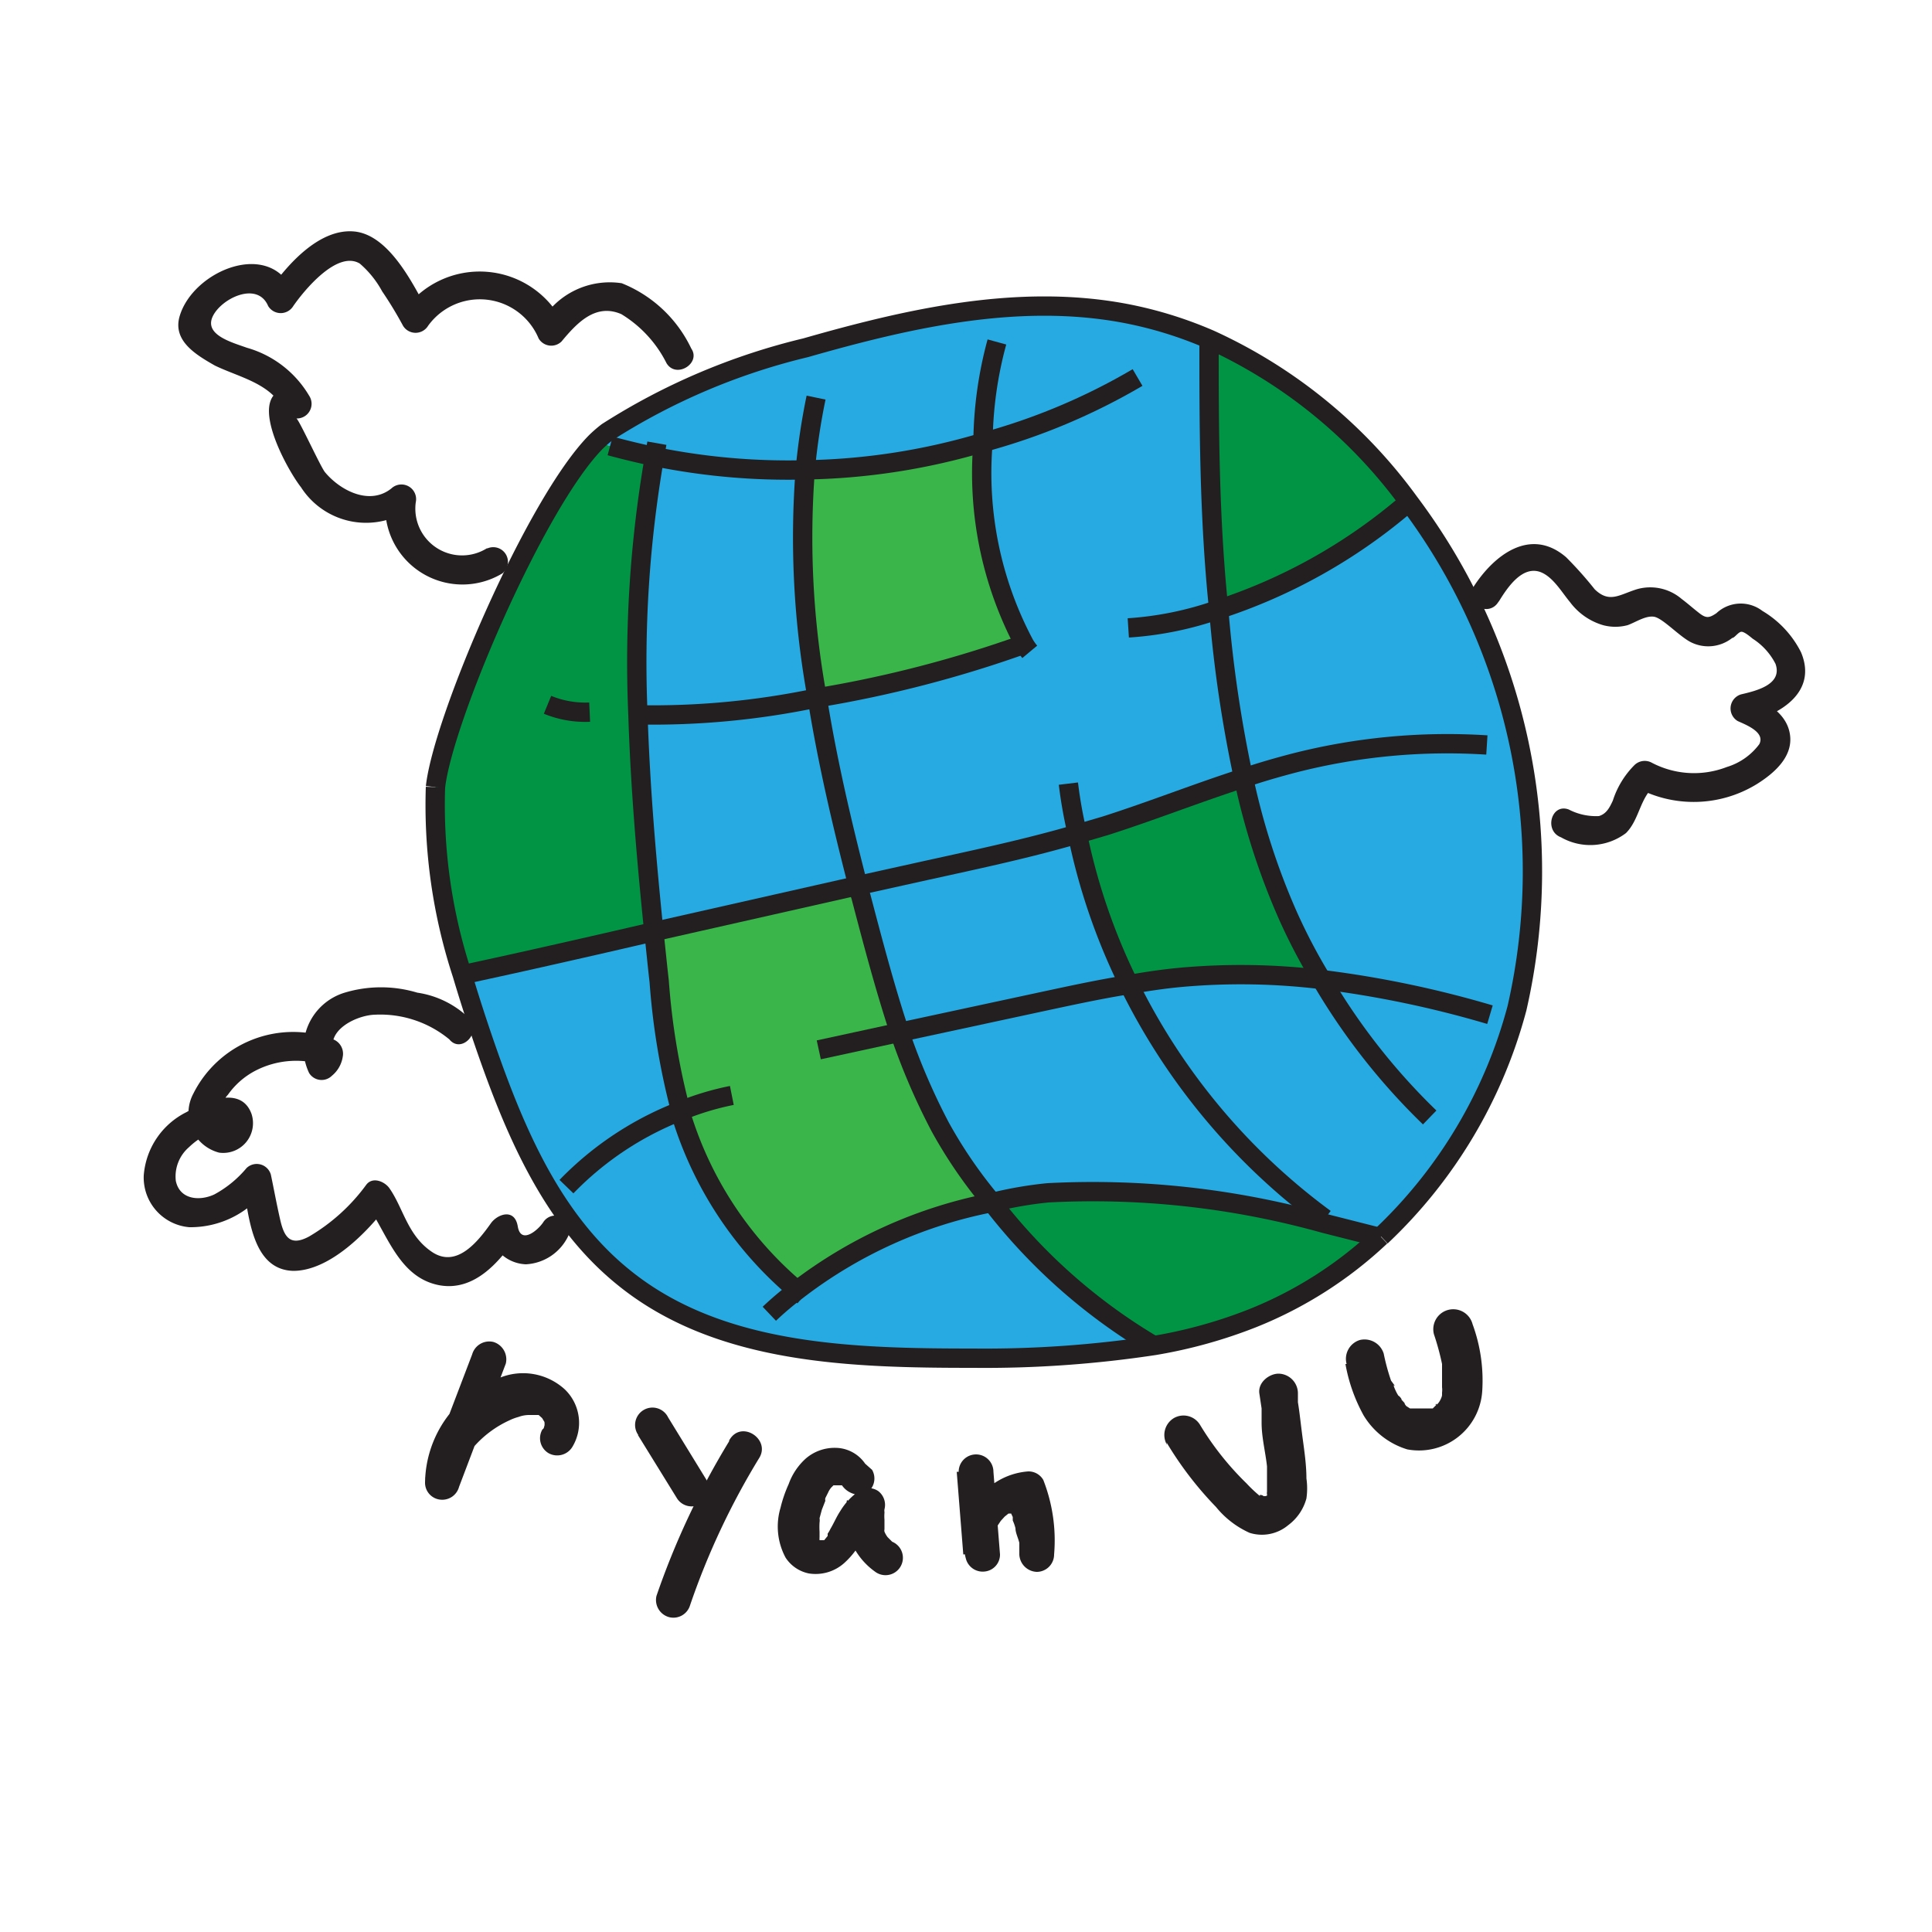 <svg id="Layer_1" data-name="Layer 1" xmlns="http://www.w3.org/2000/svg" viewBox="0 0 50 50"><defs><style>.cls-1{fill:#231f20;}.cls-2{fill:#27aae1;}.cls-3{fill:#009444;}.cls-4{fill:#39b54a;}.cls-5{fill:none;stroke:#231f20;stroke-miterlimit:10;stroke-width:0.5px;}</style></defs><path class="cls-1" d="M12.22,35.05,11,38.25l.89.12a1.1,1.1,0,0,1,.08-.48,2.52,2.52,0,0,1,.27-.42,2.72,2.72,0,0,1,.94-.71,1.34,1.34,0,0,1,.24-.09.79.79,0,0,1,.28-.05h.15l.09,0c.08,0,0,0,0,0s.11.08,0,0l.09.08c.08.07,0-.05,0,0l.06.1c0,.08,0,0,0,0s0,.11,0,0a.41.41,0,0,1,0,.11c0-.14,0,.07,0,0s0,.07-.05.08a.45.45,0,0,0,.16.62.46.46,0,0,0,.61-.16,1.2,1.2,0,0,0-.19-1.49,1.6,1.6,0,0,0-1.67-.31A2.93,2.93,0,0,0,11,38.37a.44.44,0,0,0,.39.44.45.45,0,0,0,.49-.33l1.21-3.19a.47.47,0,0,0-.32-.56.46.46,0,0,0-.55.32Z"/><path class="cls-1" d="M16.51,37.14l1,1.62a.45.45,0,0,0,.78-.45l-1-1.63a.45.45,0,1,0-.77.46Z"/><path class="cls-1" d="M18.87,37.3a20.45,20.45,0,0,0-1.88,4,.46.46,0,0,0,.32.55.45.45,0,0,0,.55-.31,19.19,19.19,0,0,1,1.79-3.81c.3-.49-.48-1-.78-.45Z"/><path class="cls-1" d="M22.39,37.88a.94.94,0,0,0-.77-.41,1.14,1.14,0,0,0-.77.28,1.63,1.63,0,0,0-.44.66,3.39,3.39,0,0,0-.21.61,1.7,1.7,0,0,0,.13,1.29.94.94,0,0,0,.6.41,1.11,1.11,0,0,0,.92-.27,2.1,2.1,0,0,0,.5-.68,2.79,2.79,0,0,1,.18-.34s0,0,0-.06l0,0,0,0,.05,0,0-.05s-.05,0,0,0l-.66-.5a1.82,1.82,0,0,0,.72,1.85.45.45,0,1,0,.45-.77c.1.07,0,0,0,0l-.05-.05-.07-.07c0-.06,0,.05,0,0a.64.64,0,0,1-.08-.14.16.16,0,0,1,0-.07c-.05-.09,0,.09,0,0s0-.1,0-.16,0-.05,0-.08,0,.1,0,0a1.08,1.08,0,0,1,0-.18s0-.06,0-.08v.06a.2.2,0,0,1,0-.07.45.45,0,0,0-.16-.47.44.44,0,0,0-.5,0,1.67,1.67,0,0,0-.48.51c-.1.15-.17.32-.26.47a.75.75,0,0,1-.07.12l0,.06c0,.05.05,0,0,0l-.09.11,0,0,0,0,0,0-.06,0s.1,0,0,0h-.06s.12,0,0,0h0s-.07,0,0,0,0,0,0,0,0,.05,0,0,0,0,0,0,.06.09,0,0a.59.59,0,0,1,0-.08s0,.11,0,0,0,0,0-.06,0-.06,0-.08,0,.08,0,0v0a1.92,1.92,0,0,1,0-.24c0-.11,0,.09,0,0a.36.36,0,0,0,0-.11l.06-.22.09-.23a.14.14,0,0,1,0-.07c0-.06,0,.07,0,0l.07-.14a.57.57,0,0,1,.08-.13c0-.05-.05,0,0,0l.06-.06.05,0q-.07.06,0,0l0,0,.05,0s-.1,0,0,0h.06c.09,0-.1,0,0,0h.06c.08,0-.07,0,0,0l0,0s-.08-.06,0,0l.05,0-.05,0s0,0,0,0a.56.56,0,0,0,.27.21.48.48,0,0,0,.35,0,.45.45,0,0,0,.16-.61Z"/><path class="cls-1" d="M24.76,38.09l.17,2.14.89-.12s0-.12,0-.14,0,.1,0,0V39.8c0-.07,0,0,0,0s0,0,0,0l0-.14a.14.14,0,0,0,0-.07c0-.07,0,0,0,0a1.17,1.17,0,0,0,0-.11l.08-.12s.05-.07,0,0,0,0,0,0l.1-.11.1-.08s-.09,0,0,0l.06,0,.11-.06h0l.13,0h.06c-.07,0-.09,0-.05,0h0l-.39-.22c.07.12.13.24.19.37s0,0,0,0l0,.09a1.18,1.18,0,0,1,.07.2c0,.12.07.25.1.38l0,.19c0-.12,0,0,0,0s0,.07,0,.11a.47.47,0,0,0,.45.45.45.45,0,0,0,.45-.45A4.29,4.29,0,0,0,27,38.3a.44.44,0,0,0-.39-.22,1.8,1.8,0,0,0-1.36.79A1.77,1.77,0,0,0,25,40.35a.45.45,0,0,0,.49.32.44.44,0,0,0,.39-.44l-.17-2.14a.45.45,0,0,0-.9,0Z"/><path class="cls-1" d="M30.19,37.33A9.1,9.1,0,0,0,31.47,39a2.37,2.37,0,0,0,.87.67,1.06,1.06,0,0,0,1-.2,1.27,1.27,0,0,0,.47-.69,1.82,1.82,0,0,0,0-.52c0-.4-.07-.81-.12-1.21s-.06-.51-.1-.76l0-.24s0-.15,0,0,0,0,0,0a.51.51,0,0,0-.5-.5c-.24,0-.53.22-.5.5l.06.4,0,.19,0,.12v.06c0,.09,0-.08,0,0,0,.38.1.76.14,1.13l0,.48v.18a.17.17,0,0,0,0,.07s0-.14,0-.09v.05s0-.07,0,0a.56.56,0,0,1,0,.08s0,0,0,0-.08.07,0,0,0,0-.05,0h0l-.06,0s0,0,0,0-.09,0,0,0-.07,0,0,0-.12-.07-.07,0a3.61,3.61,0,0,1-.35-.33,7.59,7.59,0,0,1-1.2-1.51.5.5,0,0,0-.68-.18.51.51,0,0,0-.18.69Z"/><path class="cls-1" d="M34.82,35.3a4.31,4.31,0,0,0,.47,1.33,2,2,0,0,0,1.13.88A1.64,1.64,0,0,0,38.36,36a4.23,4.23,0,0,0-.25-1.73.5.5,0,0,0-1,.26,6.73,6.73,0,0,1,.21.77s0,.21,0,.11c0,.06,0,.13,0,.19v.2s0,.06,0,.1,0-.09,0,0a.57.57,0,0,1,0,.14s0,.19,0,.06c0,.06-.08.22-.14.25s0-.05,0,0l0,0-.1.1c.05,0,.06-.05,0,0l-.06,0-.06,0c.06,0,.07,0,0,0s-.09,0-.12,0,.08,0,0,0H36.7c.07,0,.08,0,0,0l-.15,0c.12,0,0,0-.06,0l-.14-.09c.1.07,0,0,0-.05l-.11-.12c.08.09,0-.05-.05-.07a1.09,1.09,0,0,1-.08-.15s-.09-.19,0-.09L36,35.73a5.56,5.56,0,0,1-.19-.7.52.52,0,0,0-.62-.35.51.51,0,0,0-.34.62Z"/><path class="cls-2" d="M34.2,25.35a14.9,14.9,0,0,1-.88-1.68,18,18,0,0,1-1.14-3.55,33.74,33.74,0,0,1-.64-4.35,14.28,14.28,0,0,0,4.79-2.67l.14-.1a15.89,15.89,0,0,1,2.79,13.09A12.54,12.54,0,0,1,35.74,32h0l-1.46-.37,0-.09a16.62,16.62,0,0,1-5.07-6.06c.46-.08.92-.15,1.38-.19A17.33,17.33,0,0,1,34.2,25.35Z"/><path class="cls-3" d="M36.47,13l-.14.1a14.28,14.28,0,0,1-4.79,2.67c-.21-2.39-.24-4.8-.25-6.92l0,0A13.08,13.08,0,0,1,36.47,13Z"/><path class="cls-3" d="M34.27,31.63l1.46.37a10.51,10.51,0,0,1-3.3,2.11,12.54,12.54,0,0,1-2.55.71,14.72,14.72,0,0,1-4.2-3.73,10.09,10.09,0,0,1,1.44-.25A22.25,22.25,0,0,1,34.27,31.63Z"/><path class="cls-2" d="M34.29,31.54l0,.09a22.25,22.25,0,0,0-7.15-.79,10.09,10.09,0,0,0-1.44.25,12.12,12.12,0,0,1-1.32-1.93,17,17,0,0,1-1.05-2.45l3.81-.82c.7-.15,1.4-.3,2.1-.41A16.62,16.62,0,0,0,34.29,31.54Z"/><path class="cls-3" d="M33.32,23.67a14.9,14.9,0,0,0,.88,1.68,17.33,17.33,0,0,0-3.6-.06c-.46,0-.92.11-1.38.19a16,16,0,0,1-1.34-3.91l.68-.2c1.22-.39,2.4-.86,3.62-1.25A18,18,0,0,0,33.32,23.67Z"/><path class="cls-2" d="M25.44,11.45a17,17,0,0,1-4.6.71,17.27,17.27,0,0,1-3.93-.35c-.38-.08-.75-.17-1.12-.27l-.37-.1a3.25,3.25,0,0,1,.3-.26A16.79,16.79,0,0,1,20.85,9c2.69-.77,5.52-1.41,8.27-.89a10.39,10.39,0,0,1,2.2.68h0l0,0c0,2.12,0,4.53.25,6.92a33.74,33.74,0,0,0,.64,4.35c-1.22.39-2.4.86-3.62,1.25l-.68.2c-1.29.38-2.61.66-3.93.95l-1.75.38c-.41-1.59-.79-3.21-1.05-4.84a30.82,30.82,0,0,0,5.36-1.39A9.43,9.43,0,0,1,25.44,11.45Z"/><path class="cls-2" d="M29.22,25.48c-.7.11-1.4.26-2.1.41l-3.81.82c-.41-1.15-.72-2.33-1-3.51,0-.1-.05-.2-.08-.3L24,22.52c1.32-.29,2.64-.57,3.93-.95A16,16,0,0,0,29.22,25.48Z"/><path class="cls-2" d="M20.62,33.37a12,12,0,0,1,5.06-2.28,14.72,14.72,0,0,0,4.2,3.73,29.22,29.22,0,0,1-4.68.33c-3.17,0-6.6-.09-9.06-2.09-1.91-1.54-2.88-3.93-3.67-6.25-.18-.53-.35-1.06-.51-1.6,1.58-.34,3.25-.72,4.93-1.11.05.44.09.87.14,1.3a18.25,18.25,0,0,0,.54,3.28.24.24,0,0,1,0,.08A9.58,9.58,0,0,0,20.62,33.37Z"/><path class="cls-4" d="M25.44,11.45a9.43,9.43,0,0,0,1.07,5.22,30.82,30.82,0,0,1-5.36,1.39,23,23,0,0,1-.31-5.9A17,17,0,0,0,25.44,11.45Z"/><path class="cls-4" d="M17.59,28.76a.24.24,0,0,0,0-.08A18.25,18.25,0,0,1,17,25.4c-.05-.43-.09-.86-.14-1.3l5.31-1.2c0,.1.05.2.08.3.31,1.18.62,2.36,1,3.51a17,17,0,0,0,1.05,2.45,12.12,12.12,0,0,0,1.32,1.93,12,12,0,0,0-5.06,2.28A9.58,9.58,0,0,1,17.59,28.76Z"/><path class="cls-2" d="M21.15,18.06c.26,1.63.64,3.25,1.05,4.84l-5.31,1.2c-.19-1.86-.35-3.73-.41-5.6h0A20.65,20.65,0,0,0,21.15,18.06Z"/><path class="cls-2" d="M16.91,11.81a17.27,17.27,0,0,0,3.93.35,23,23,0,0,0,.31,5.9,20.65,20.65,0,0,1-4.66.44h0A31.16,31.16,0,0,1,16.91,11.81Z"/><path class="cls-3" d="M15.79,11.54c.37.1.74.19,1.12.27a31.16,31.16,0,0,0-.43,6.69c.06,1.87.22,3.74.41,5.6-1.68.39-3.35.77-4.93,1.11a14.05,14.05,0,0,1-.69-4.84c.19-1.74,2.59-7.35,4.15-8.93Z"/><path class="cls-5" d="M35.73,32a10.51,10.51,0,0,1-3.3,2.11,12.54,12.54,0,0,1-2.55.71,29.22,29.22,0,0,1-4.68.33c-3.17,0-6.6-.09-9.06-2.09-1.91-1.54-2.88-3.93-3.67-6.25-.18-.53-.35-1.06-.51-1.6a14.05,14.05,0,0,1-.69-4.84"/><path class="cls-5" d="M11.27,20.37c.19-1.74,2.59-7.35,4.15-8.93a3.25,3.25,0,0,1,.3-.26A16.79,16.79,0,0,1,20.85,9c2.69-.77,5.52-1.41,8.27-.89a10.39,10.39,0,0,1,2.2.68h0A13.08,13.08,0,0,1,36.47,13a15.89,15.89,0,0,1,2.79,13.09A12.54,12.54,0,0,1,35.74,32"/><path class="cls-5" d="M17,11.47l-.06.34a31.16,31.16,0,0,0-.43,6.69c.06,1.87.22,3.74.41,5.6.05.44.09.87.14,1.3a18.25,18.25,0,0,0,.54,3.28.24.24,0,0,1,0,.08,9.58,9.58,0,0,0,3,4.61l.2.17"/><path class="cls-5" d="M21.12,10.29a16.87,16.87,0,0,0-.28,1.87,23,23,0,0,0,.31,5.9c.26,1.63.64,3.25,1.05,4.84,0,.1.05.2.08.3.31,1.18.62,2.36,1,3.51a17,17,0,0,0,1.05,2.45,12.12,12.12,0,0,0,1.32,1.93,14.72,14.72,0,0,0,4.2,3.73"/><path class="cls-5" d="M25.8,8.85a10.18,10.18,0,0,0-.36,2.6,9.43,9.43,0,0,0,1.07,5.22,1.43,1.43,0,0,0,.14.2"/><path class="cls-5" d="M27.65,20.28a11.64,11.64,0,0,0,.23,1.29,16,16,0,0,0,1.34,3.91,16.62,16.62,0,0,0,5.07,6.06"/><path class="cls-5" d="M31.29,8.85c0,2.12,0,4.53.25,6.92a33.74,33.74,0,0,0,.64,4.35,18,18,0,0,0,1.14,3.55,14.9,14.9,0,0,0,.88,1.68A16.65,16.65,0,0,0,37,28.92"/><path class="cls-5" d="M14.17,18.24a2.56,2.56,0,0,0,1.09.19"/><path class="cls-5" d="M16.49,18.5a20.65,20.65,0,0,0,4.66-.44,30.82,30.82,0,0,0,5.36-1.39"/><path class="cls-5" d="M29.2,16.25a8.71,8.71,0,0,0,2.34-.48,14.28,14.28,0,0,0,4.79-2.67"/><path class="cls-5" d="M11.9,25.22H12c1.58-.34,3.25-.72,4.93-1.11l5.31-1.2L24,22.52c1.32-.29,2.64-.57,3.93-.95l.68-.2c1.22-.39,2.4-.86,3.62-1.25.41-.14.83-.26,1.25-.37a16,16,0,0,1,5-.47"/><path class="cls-5" d="M14.66,30.71a8.27,8.27,0,0,1,2.93-1.95,7.24,7.24,0,0,1,1.35-.41"/><path class="cls-5" d="M21.19,27.17l2.12-.46,3.81-.82c.7-.15,1.4-.3,2.1-.41.46-.08.92-.15,1.38-.19a17.33,17.33,0,0,1,3.6.06,27,27,0,0,1,4.36.91"/><path class="cls-5" d="M19.91,34a8,8,0,0,1,.71-.6,12,12,0,0,1,5.06-2.28,10.09,10.09,0,0,1,1.44-.25,22.25,22.25,0,0,1,7.15.79l1.46.37h0"/><path class="cls-5" d="M15.79,11.54c.37.1.74.19,1.12.27a17.27,17.27,0,0,0,3.93.35,17,17,0,0,0,4.6-.71,16.27,16.27,0,0,0,4-1.68"/><path class="cls-1" d="M12.6,14.19A1.21,1.21,0,0,1,10.76,13a.38.38,0,0,0-.63-.36c-.56.45-1.32.06-1.72-.42-.12-.15-.68-1.38-.74-1.39A.38.38,0,0,0,8,10.24,2.74,2.74,0,0,0,6.39,9C6,8.86,5.29,8.67,5.5,8.2s1.16-.94,1.44-.28a.38.38,0,0,0,.65,0c.27-.39,1.13-1.45,1.72-1.1a2.55,2.55,0,0,1,.58.72,10,10,0,0,1,.54.89.38.38,0,0,0,.65,0,1.65,1.65,0,0,1,2.86.33.38.38,0,0,0,.59.08c.4-.48.88-1,1.55-.71A3.12,3.12,0,0,1,17.25,9.4c.25.41.9,0,.64-.38a3.38,3.38,0,0,0-1.8-1.69,2.06,2.06,0,0,0-2.09,1l.59.07a2.41,2.41,0,0,0-4.16-.33h.65c-.37-.68-1-2-1.92-2.08s-1.76.9-2.22,1.57h.65C7,6.17,5,7,4.65,8.18c-.19.64.42,1,.91,1.28.64.31,1.46.46,1.79,1.16l.32-.57c-1.47-.1-.26,2.08.12,2.56a2,2,0,0,0,2.87.53L10,12.77A2,2,0,0,0,13,14.84a.38.38,0,0,0-.38-.65Z"/><path class="cls-1" d="M38.8,15.55c.21-.34.6-.93,1.08-.74.32.13.54.52.75.77a1.64,1.64,0,0,0,.86.6,1.23,1.23,0,0,0,.63,0c.2-.07.46-.25.68-.22s.63.48.94.65a1,1,0,0,0,1.09-.1c.06,0,.16-.16.24-.16s.24.14.29.18a1.68,1.68,0,0,1,.59.65c.19.54-.51.7-.89.79a.38.38,0,0,0-.09.69c.22.1.72.29.56.6a1.64,1.64,0,0,1-.84.59,2.35,2.35,0,0,1-1.94-.11.38.38,0,0,0-.45.06,2.29,2.29,0,0,0-.56.92c-.08.17-.16.34-.36.4a1.53,1.53,0,0,1-.78-.17c-.45-.17-.65.55-.2.72a1.53,1.53,0,0,0,1.68-.11c.35-.35.36-.92.75-1.23l-.46.06a3.12,3.12,0,0,0,3.1-.1c.43-.27.91-.68.86-1.23s-.55-.86-1-1.05l-.09.68c.85-.2,1.8-.79,1.37-1.81a2.61,2.61,0,0,0-1-1.07.92.92,0,0,0-1.19.06c-.18.12-.26.14-.44,0s-.3-.25-.46-.37a1.25,1.25,0,0,0-1.16-.25c-.45.14-.71.37-1.09,0a9.74,9.74,0,0,0-.74-.83c-.92-.79-1.87-.06-2.41.79-.26.41.39.78.65.38Z"/><path class="cls-1" d="M12.17,26.38a2.43,2.43,0,0,0-1.37-.69,3.26,3.26,0,0,0-1.88,0A1.5,1.5,0,0,0,8,27.77a.38.38,0,0,0,.59.07.79.79,0,0,0,.28-.49.4.4,0,0,0-.27-.46A2.89,2.89,0,0,0,5,28.31a1.06,1.06,0,0,0,.67,1.52.77.77,0,0,0,.84-1c-.27-.75-1.21-.33-1.68-.05a2,2,0,0,0-1.11,1.64A1.29,1.29,0,0,0,4.9,31.76a2.44,2.44,0,0,0,2-1l-.62-.16c.16.79.21,2.26,1.31,2.29.94,0,1.92-1,2.45-1.71l-.59-.07c.56.76.84,1.94,1.91,2.15.9.17,1.55-.58,2-1.24l-.69-.09a1,1,0,0,0,.94.79A1.29,1.29,0,0,0,14.7,32a.37.37,0,0,0-.64-.37c-.13.2-.58.59-.66.11s-.52-.32-.69-.09c-.34.48-.89,1.18-1.53.75s-.74-1.14-1.11-1.66c-.13-.17-.43-.29-.59-.08A4.9,4.9,0,0,1,8,32c-.5.27-.65,0-.75-.44s-.16-.78-.24-1.16a.38.38,0,0,0-.63-.17,2.85,2.85,0,0,1-.83.68c-.38.18-.9.14-1-.35a1,1,0,0,1,.34-.87,1.88,1.88,0,0,1,.39-.29c.12-.06.45-.14.52-.24s0-.05-.06-.23a.65.65,0,0,1,.16-.6,2,2,0,0,1,.69-.61,2.29,2.29,0,0,1,1.88-.12l-.27-.46-.08.16.59.08c-.41-.67.5-1.11,1-1.12a2.81,2.81,0,0,1,1.92.64c.3.37.83-.16.53-.53Z"/></svg>